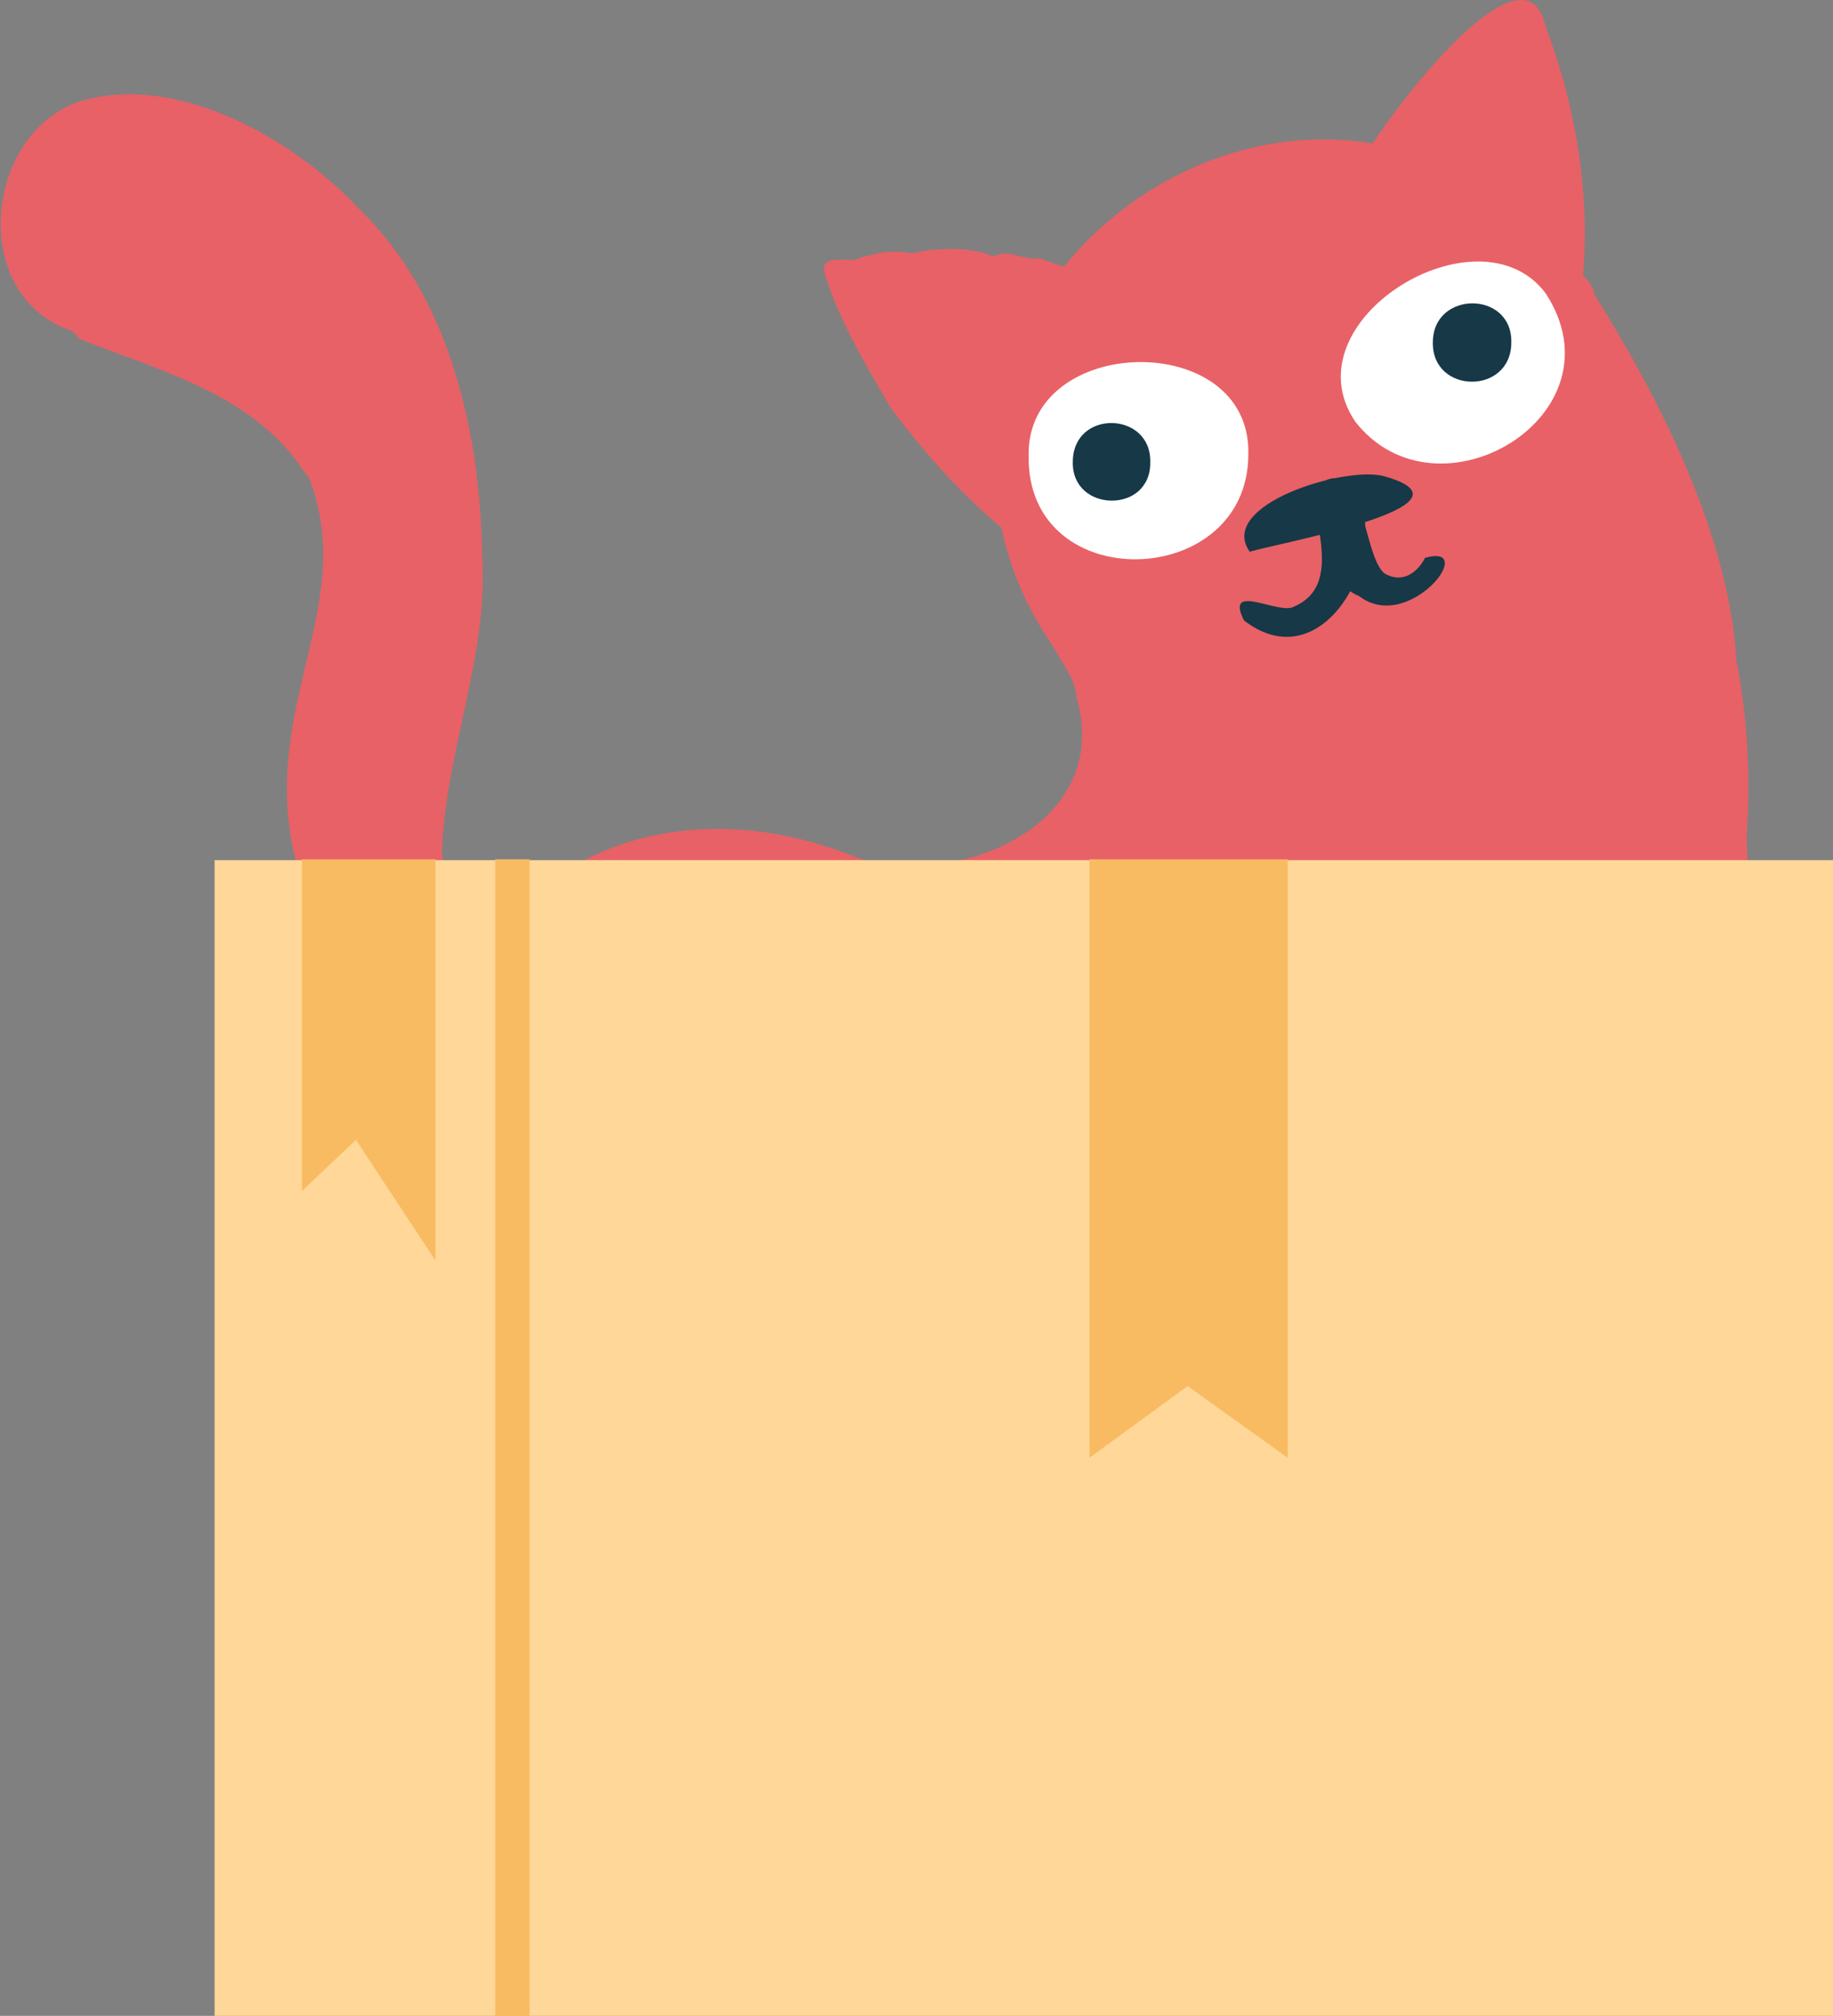 <?xml version="1.0" encoding="utf-8"?>
<!-- Generator: Adobe Illustrator 25.0.1, SVG Export Plug-In . SVG Version: 6.00 Build 0)  -->
<svg version="1.1" id="Layer_1" xmlns="http://www.w3.org/2000/svg" xmlns:xlink="http://www.w3.org/1999/xlink" x="0px" y="0px"
	 viewBox="0 0 186.9 205.5" style="enable-background:new 0 0 186.9 205.5;" xml:space="preserve">
<rect x="0" y="0" width="186.9" height="205.5" fill="#808080" stroke="none"/>
<style type="text/css">
	.st0{fill:#E86166;}
	.st1{fill:#163847;}
	.st2{fill:#FFFFFF;}
	.st3{fill:none;stroke:#FFFFFF;stroke-width:2;}
	.st4{fill-rule:evenodd;clip-rule:evenodd;fill:#FFD798;}
	.st5{fill-rule:evenodd;clip-rule:evenodd;fill:#F8BB61;}
</style>
<g>
	<g id="flamenco-119" transform="translate(2.5 2.5)">
		<g id="Group_17_">
			<g id="Group" transform="translate(0.849 73.247)">
				<path id="Shape" class="st0" d="M101.9,82.7c45,1.5,80.1-48.8,71.8-91.1c-0.7-12.4-7.5-26.2-14.4-37.2c-1-3.8-5.3-2.9-8.1-3.9
					c-2.7-0.4-5.4-1.4-8-2.1c-9-0.2-18.8-6.4-16.9,8.1c1.1,3.7,0.3,6.9-2.3,9.7c-5.1,7.5-13,14.7-20,20.4c-2.3,2.4,2.3,5.5,2.4,8.7
					C110.1,7.9,95.4,14.5,84.9,12c0.2,0-0.8-0.3-0.8-0.3C58.9,1.4,35.8,19.4,44.7,46c-0.1-0.3,0.3,0.9,0.3,0.8
					c2.7,7.9,9.7,15,15.6,19.8c11.2,9.8,26,14.8,40.8,16.6C101.3,83,101.6,82.9,101.9,82.7L101.9,82.7z"/>
			</g>
			<g id="Group_1_" transform="translate(315.658 78.139)">
				<path id="Shape_1_" class="st0" d="M-250.5,23.2c-9.7-0.9-21-6-22.6-16.9c0.3-10.2,4.8-20.1,4.1-30.4
					c-0.2-12.7-3.4-26.4-12.5-35.2c-6.8-7.3-18.5-13.8-28.2-11.1c-10.1,3-11.8,20-1.1,23.5c-0.1-0.1,0.9,0.9,0.7,0.8
					c8.1,3.2,17.9,5.7,22.9,13.5c0-0.1,0.7,0.9,0.6,0.8c5.1,13.4-5.8,23.9-1.1,40c9,20.8,33.6,33.3,55.9,31
					C-237.4,33.7-244.6,28.7-250.5,23.2z"/>
			</g>
			<g id="Group_2_" transform="translate(35.613 45.901)">
				<path id="Shape_2_" class="st0" d="M63.3-1.2c0.1,21.8,21.3,37.5,42.3,31.7c27.4-7.8,31.8-47.1,6.8-60.3
					C91.4-42.7,63-25.4,63.3-1.2z"/>
			</g>
			<g id="Group_3_" transform="translate(52.794 0.373)">
				<path id="Shape_3_" class="st0" d="M103.8,37.1c3.9-12.4,3.1-25-1.5-37.3C100-10.4,84,11.6,82.4,15.6c-2.6,4.6,1.1,3.7,3,7
					C91.8,26.8,97.6,32.1,103.8,37.1L103.8,37.1z"/>
			</g>
			<g id="Group_4_" transform="translate(199.179 81.126)">
				<path id="Shape_4_" class="st0" d="M-90.4-23.8c-8.2-4-15-10.9-20.5-18.3c-2.3-4-5.3-8.9-6.7-13.7c-0.5-2,2.3-1.1,3.4-1.4
					c-0.3,0,1.2-0.5,0.9-0.3c1.5-0.5,3-0.6,4.6-0.3c2.6-0.6,5.9-0.7,8.3,0.3c1.8-0.8,3.1,0.5,4.8,0.2c2.7,1.2,5.7,1.4,8.3,2.9
					c1.2,0.9-0.1,2.1,0.5,3.4C-88.8-42.1-88.8-32.7-90.4-23.8z"/>
			</g>
			<g id="Group_12_" transform="translate(59 87.267)">
				<g id="Group_6_" transform="translate(20.018 23.267)">
					<path id="Shape_6_" class="st1" d="M66.6-75.6c0.9,2.6,5.2,2.4,5-0.7c-0.7-1.6-3.1-3-3.8-0.7C67.3-76.5,66.5-76.7,66.6-75.6z"
						/>
				</g>
				<g id="Group_7_" transform="translate(101.081 34.157)">
					<path id="Shape_7_" class="st2" d="M-57.6-75.9c3,14.5,23.8,9.6,21.9-3.7C-39.7-89.6-57.1-86.4-57.6-75.9z"/>
				</g>
				<g id="Group_8_" transform="translate(138.32 54.481)">
					<path id="Shape_8_" class="st1" d="M-89-97.6c0,1.3,2.4,1.7,3.2,1.5C-81.6-98-87.8-101.3-89-97.6z"/>
				</g>
				<g id="Group_9_" transform="translate(48.532 65.781)">
					<path id="Shape_9_" class="st1" d="M31.1-107c-3.9-1.1-17.1,2.9-13.7,7.7C19.8-100.1,41.8-104,31.1-107z"/>
				</g>
				<g id="Group_10_" transform="translate(64.238 66.874)">
					<path id="Shape_10_" class="st1" d="M1.1-93.4c8.6,6.7,16-8.4,10.5-14.5c0.2,0-1.3,0-1.2,0c-5.1,0.3,2.3,10.3-4.2,13.1
						C4.7-93.9-0.9-97.4,1.1-93.4L1.1-93.4z"/>
				</g>
				<g id="Group_11_" transform="translate(38.687 76.206)">
					<path id="Shape_11_" class="st1" d="M41-107.5c-1.4-1.1-1.8-5.4-2.7-6.5c-4.9,0.1-3.7,7.3,0.1,8.8c5.1,3.9,12.3-5.5,6.7-3.9
						C45-108.8,43.5-106.1,41-107.5z"/>
				</g>
			</g>
			<g id="Group_13_" transform="translate(0 214.928)">
				<path id="Shape_12_" class="st0" d="M147.6-46.2c1.1,4.1,6.8,2.5,10,2.6c5.4-2.3,7.6-14.1,9.1-19.3c8-23.8,10.1-48.6,8.7-73
					c0-4.2-0.9-8.5-1-12.7c-0.3-0.7-3.5-0.4-4.6-0.4c-4.2,0.3-8.5-0.5-12.6,0.1c1.1,10.6,1.1,21.4,1.1,32.1c0-0.2-0.4,0.8-0.4,0.7
					c0.3,16.6-2.5,33.6-5.4,49.9c0-0.4-0.6,1.2-0.5,0.9C151.4-59.2,148.1-52.5,147.6-46.2z"/>
			</g>
			<g id="Group_14_" transform="translate(335.629 327.859)">
				<path id="Shape_13_" class="st0" d="M-292.4-209.3c0.4,14.4,2.6,28.9,8.2,42.8c1.3,2.2,1.7,4.8,3.4,6.7c0.1,3.5,3.1,4.9,6.1,4.7
					c5.2,0.2,10.1-1.8,6.1-7.4c-0.5-2.6-1.3-5.1-2.4-7.5c0.2-2.3-1.8-4.3-1.2-6.7c-0.1-0.2-0.6-0.4-0.7-0.7
					c-2.4-15.2-4.8-31.2-2-47.3c-0.3-2.3-6.4-0.5-8.6-0.8c-3.1,0.8-7.3-2.1-8,1.4C-291.5-219.3-292.2-214.2-292.4-209.3z"/>
			</g>
			<g id="Group_15_" transform="translate(72.583 214.677)">
				<path id="Shape_14_" class="st0" d="M56.1-45.9c2.7,4.7,10.1,3.2,12.9-0.5c3.7-9.8,5.4-19.9,7.4-29.8c2-13.9,3.4-27.8,3.6-42.2
					c0.8-9.3-1.2-19.5-0.6-27.8c0-0.2-0.5-2.4-0.5-2.4c-4.4,0.2-9.2-0.3-13.7,0.2c-4.5-2-2.3,2.2-2.5,5c-0.2,2.5-0.4,5.5,0.5,7.6
					c-0.5,6.1-0.3,13-0.2,18.8c-0.8,13.5-1.2,26.2-2.7,39.6C59.4-67.1,56.2-56.1,56.1-45.9L56.1-45.9z"/>
			</g>
			<g id="Group_16_" transform="translate(281.579 327.732)">
				<path id="Shape_15_" class="st0" d="M-216.3-209.2c-0.9,15.1,2.3,31.3,6.6,45.6c2.6,5.1,0.9,8.9,9.3,8.3
					c8.2-1.1,2.7-7.8,2.9-12.9c-1.5-6.8-2.9-13.8-3-20.3c-1.8-12.5-1.2-25.2-0.7-37.2c-3,0.1-6.3,0.9-9.1,0
					c-0.5,0.6-0.8,0.6-1.5,0.1c-1.4,0.8-4.7-1.2-3.8,1C-216.2-219.8-217.3-213.1-216.3-209.2L-216.3-209.2z"/>
			</g>
		</g>
		<g id="Group_18_" transform="translate(57.286 86)">
			<path id="Ellipse" class="st2" d="M45.1-42c-0.2,14.4,22.4,13.7,22.4-0.2C67.8-55,44.8-54.5,45.1-42z"/>
			<g id="Group-2" transform="translate(16.5 20)">
				<path id="Ellipse_1_" class="st1" d="M33.8-61c-0.1,4.6,7.1,4.6,7,0C41-65.6,33.8-65.6,33.8-61z"/>
				<path id="New-shape-6" class="st3" d="M35.1-60.4c0,0,0.6,1.8,3.2,1.4"/>
			</g>
		</g>
	</g>
	<g id="Group_19_" transform="translate(57.286 86)">
		<g id="Group-2_2_" transform="translate(16.5 20)">
			<path id="Ellipse_2_" class="st1" d="M35.6-58.9c-0.1,5.2,8,5.3,7.9,0C43.6-64.1,35.6-64.3,35.6-58.9z"/>
			<path id="New-shape-7_2_" class="st3" d="M79.4-65.4"/>
			<path id="New-shape-7_1_" class="st3" d="M75.8-67.1"/>
		</g>
	</g>
</g>
<g>
	<path id="Ellipse-2_3_" class="st2" d="M138.2,43c-7-10.3,12.6-22.2,19.4-13.1C165.7,42.3,146.6,53.7,138.2,43z"/>
</g>
<g>
	<g transform="matrix(1,0,0,1.026,38.982,-33.592)">
		<rect x="-17.1" y="118.2" class="st4" width="165.1" height="114.9"/>
	</g>
	<g transform="matrix(1,0,0,1,36.595,0)">
		<path class="st5" d="M17.4,205.5h-3.5V87.6h3.5V205.5z M94.7,87.6v61l-10.2-7.3l-10,7.3v-61H94.7z M7.8,87.6v40.9l-8.1-12.3
			l-5.5,5.2V87.6H7.8z"/>
	</g>
</g>
<path id="Ellipse-2_2_" class="st1" d="M146.1,34.9c-0.1,5.3,8,5.4,8,0C154.2,29.6,146.1,29.6,146.1,34.9z"/>
</svg>
